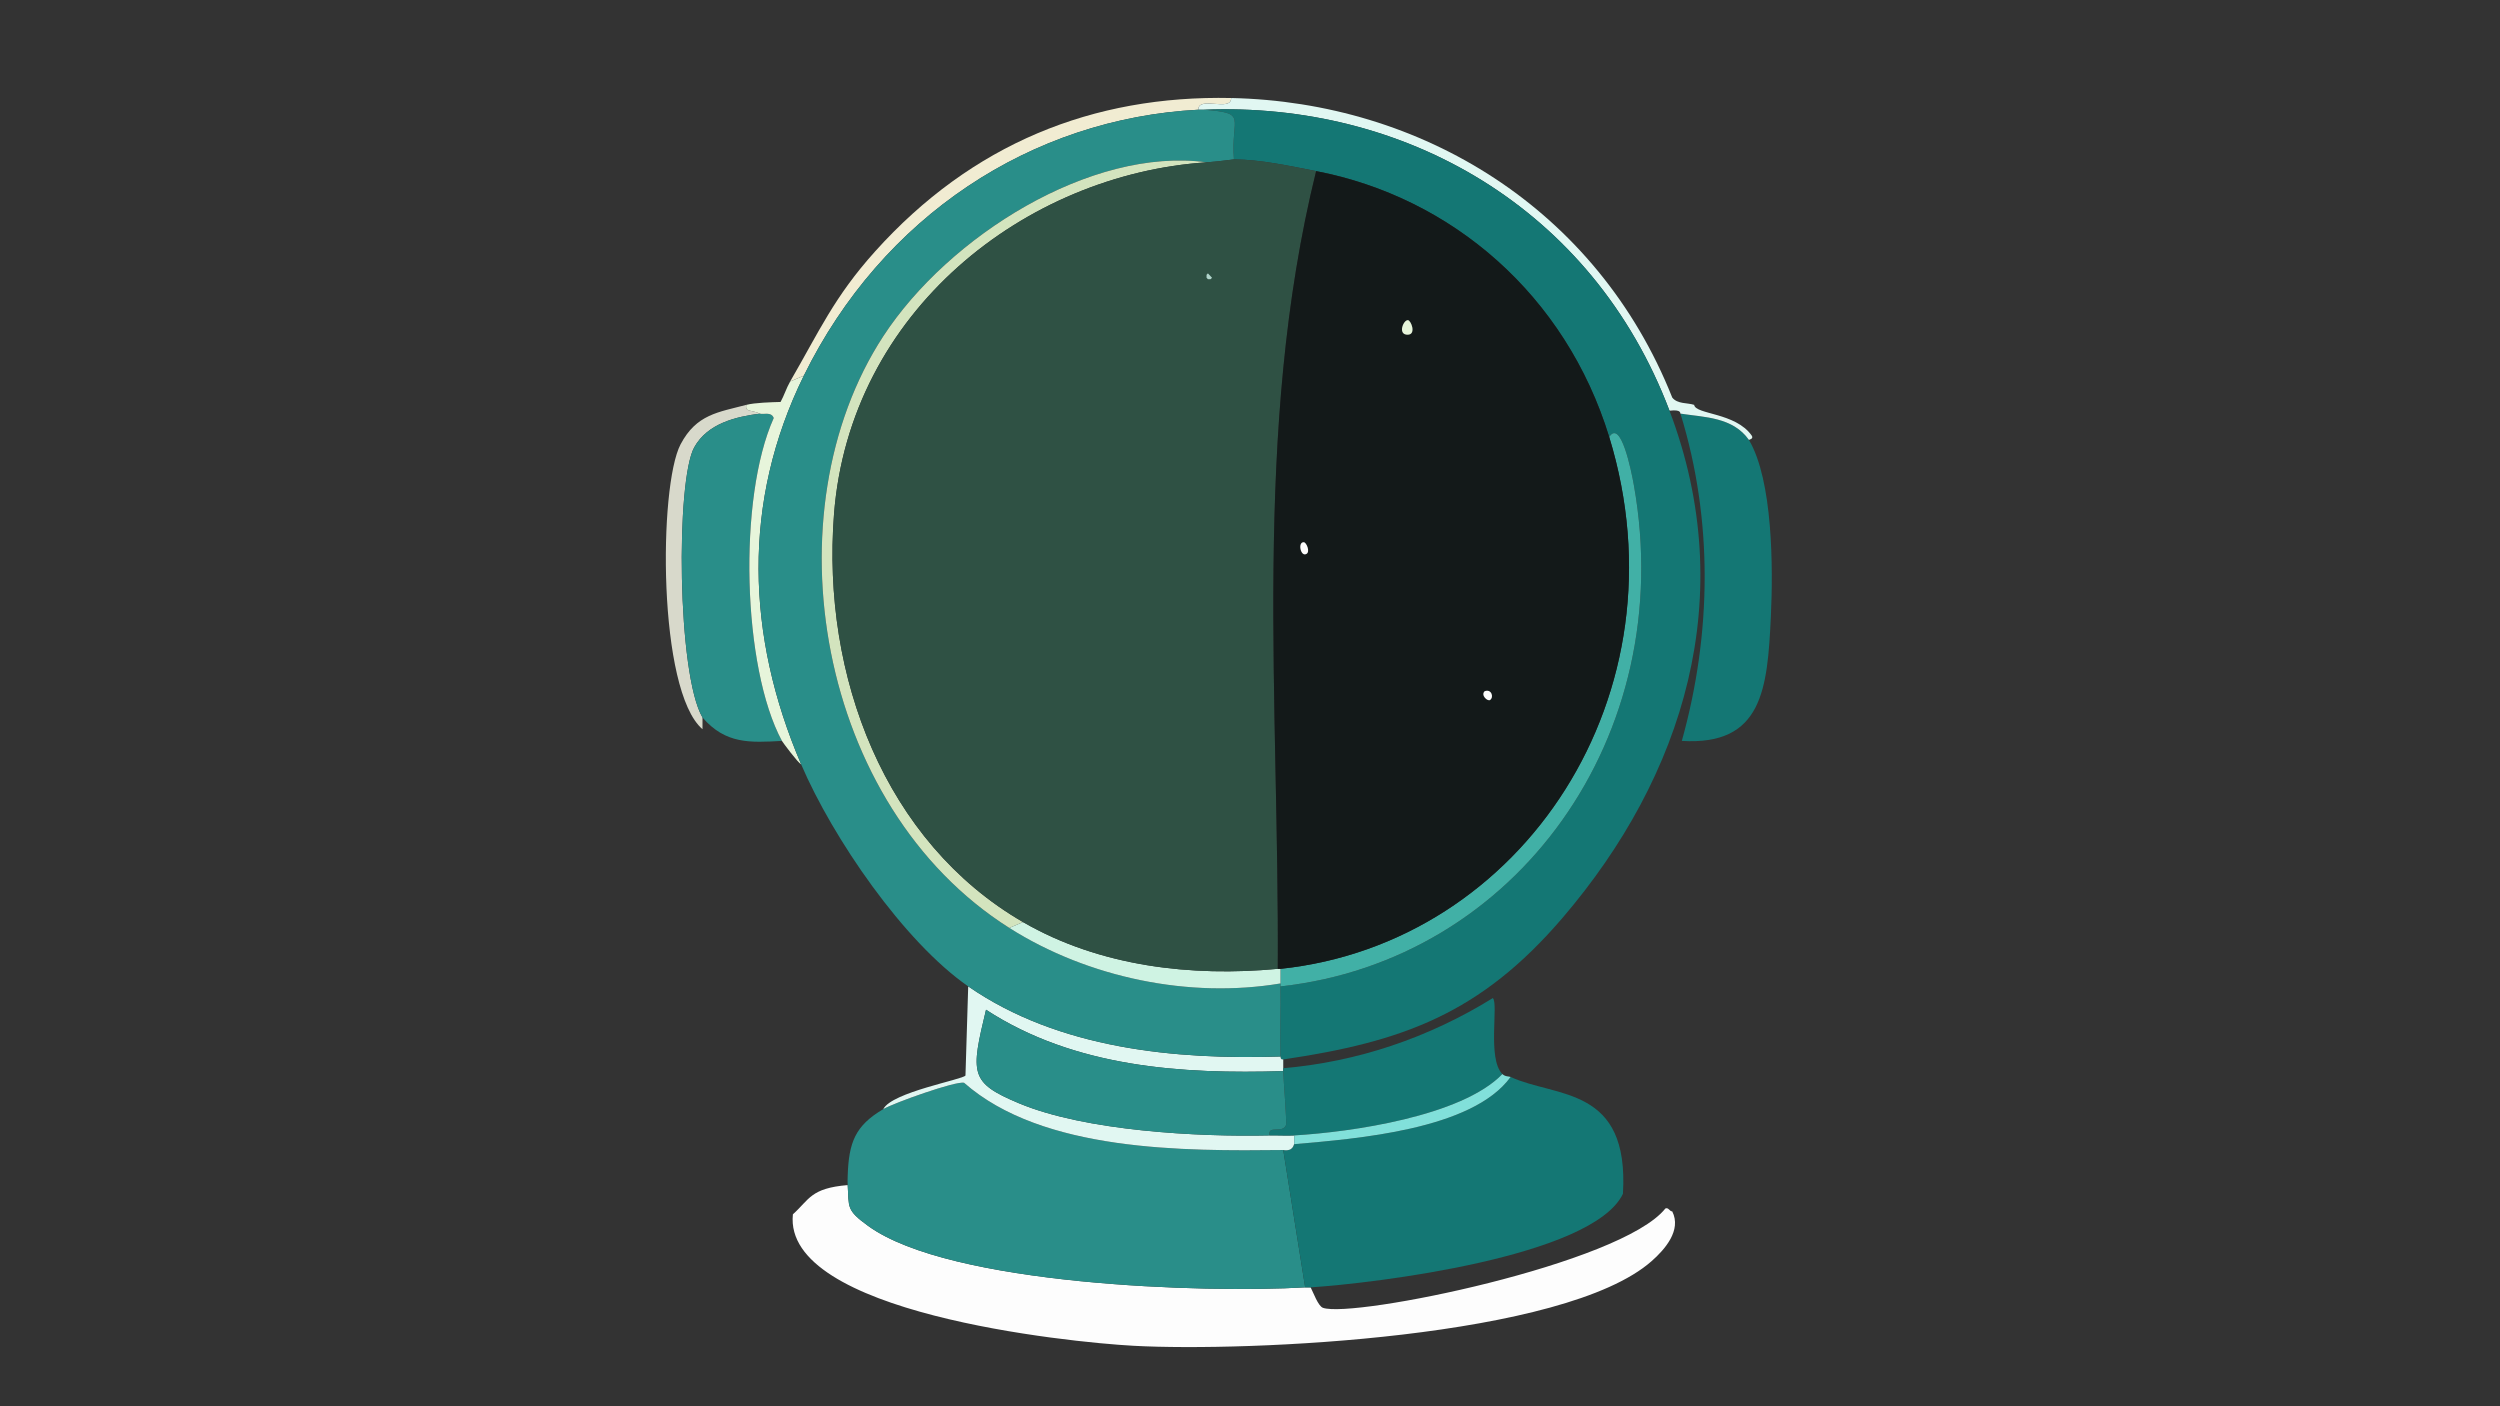 <?xml version="1.0" encoding="utf-8"?>
<!-- Generator: Adobe Illustrator 28.0.0, SVG Export Plug-In . SVG Version: 6.00 Build 0)  -->
<svg version="1.1" id="Layer_1" xmlns="http://www.w3.org/2000/svg" xmlns:xlink="http://www.w3.org/1999/xlink" x="0px" y="0px"
	 viewBox="0 0 1920 1080" style="enable-background:new 0 0 1920 1080;" xml:space="preserve"><rect x="0" y="0" width="1920" height="1080" fill="#333333" stroke="none"/>
<style type="text/css">
	.st0{display:none;}
	.st1{display:inline;fill:#D8D9CB;}
	.st2{display:inline;fill:url(#SVGID_1_);}
	.st3{display:inline;fill:url(#SVGID_00000156553631046565769370000007479651436228459392_);}
	.st4{display:inline;fill:#688277;}
	.st5{display:inline;fill:#FDFDFD;}
	.st6{display:inline;fill:#A5A8A3;}
	.st7{fill:#FDFDFD;}
	.st8{fill:#147774;}
	.st9{fill:#D8D9CB;}
	.st10{fill:#298E89;}
	.st11{fill:#F1ECD2;}
	.st12{fill:#E1F7F2;}
	.st13{fill:#E7F5DB;}
	.st14{fill:#41B0A6;}
	.st15{fill:#81E0DA;}
	.st16{fill:#D3E4BE;}
	.st17{fill:#CFF3E3;}
	.st18{fill:#2F5144;}
	.st19{fill:#B1D5CC;}
	.st20{fill:#131919;}
</style>
<g>
	<g id="Background_00000043416645975505884980000002749108779579668382_" class="st0">
		<path class="st1" d="M1654.56-292.77c-1.05,834.86-1.05,834.86-2.1,1669.73c-469.85,0.72-939.73,0.83-1409.58,0
			c1.05-834.86,1.05-834.86,2.1-1669.73C714.82-293.6,1184.71-293.5,1654.56-292.77z"/>
		<linearGradient id="SVGID_1_" gradientUnits="userSpaceOnUse" x1="1665.592" y1="540.848" x2="1983.69" y2="543.086">
			<stop  offset="0" style="stop-color:#CCCCBA"/>
			<stop  offset="1" style="stop-color:#7E9B8F"/>
		</linearGradient>
		<path class="st2" d="M1999.59-292.77c6.89,556.52,7.19,1113.26-4.21,1669.73c-114.23,1.64-228.67-0.18-342.93,0
			c1.05-834.86,1.05-834.86,2.1-1669.73C1769.5-292.6,1884.68-294.62,1999.59-292.77z"/>
		
			<linearGradient id="SVGID_00000071544515514782362420000008699464552737406654_" gradientUnits="userSpaceOnUse" x1="-83.61" y1="541.208" x2="226.17" y2="542.924">
			<stop  offset="0" style="stop-color:#79948A"/>
			<stop  offset="1" style="stop-color:#CACBB9"/>
		</linearGradient>
		<path style="display:inline;fill:url(#SVGID_00000071544515514782362420000008699464552737406654_);" d="M244.98-292.77
			c-1.05,834.86-1.05,834.86-2.1,1669.73c-112.2-0.2-224.41,0.15-336.62,0c0-834.86,0-834.86,0-1669.73
			C19.16-292.92,132.07-292.58,244.98-292.77z"/>
		<path class="st4" d="M1999.59-292.77c20.33,0.33,40.68-0.24,61.01,0c0,834.86,0,834.86,0,1669.73c-21.73,0.23-43.49-0.31-65.22,0
			C2006.78,820.48,2006.48,263.75,1999.59-292.77z"/>
		<path class="st5" d="M1246.41,916.88c5.03-83.09-51.32-73.68-86.26-89.77c-1.21-0.56-4.11-0.07-6.31-2.24
			c-11.78-11.65-2.79-54.27-7.36-58.35c-49.29,30.51-103.97,48.96-160.94,53.86c-0.05-2.24,0.03-4.49,0-6.73
			c91.48-13.5,151.42-35,214.59-108.85c93.12-108.86,136.12-246.84,82.05-389.38c9.6-1.15,7.99,2.18,8.42,2.24
			c25.25,81.72,23.99,169.2,1.05,251.36c62.07,3.73,65.76-40.02,68.38-95.38c1.79-37.93,1.55-104.6-16.83-135.78
			c-0.1-0.17,3.96-0.73,2.1-3.37c-12.52-17.81-43.18-16.04-44.18-23.56c14.82,4.92,39.76,3.7,54.7,28.05
			c24.66,40.21,11.66,191.3-4.21,242.38c0.39,135.12,4.58,226.2-103.09,316.44C1248.39,904.86,1249.71,910.05,1246.41,916.88z"/>
		<path class="st5" d="M600.53,569.02c0.56,1.03,12.26,16.83,14.73,17.95c24.24,56.64,78.95,136.4,128.33,170.56
			c-1.05,34.22-1.05,34.22-2.1,68.45c-1.76,3.12-56.51,12.76-63.12,25.81c-21.64,12.76-26.56,25.53-27.35,51.62
			c-122.23-80.35-113.51-206.67-111.5-343.37c0-4.49,0-4.49,0-8.98C557.32,571.58,576.05,570.36,600.53,569.02z"/>
		<path class="st6" d="M608.94,932.59c-7.92,75.5,209.94,98.2,261.93,100.99c87.1,4.68,330.8-6.03,397.63-65.08
			c10.07-8.9,23.12-23.66,15.78-38.15c24.73-1.04,31.04,31.46,3.16,56.11c-98.05,86.67-556.84,83.54-666.92,11.22
			c-29.35-19.28-43.26-38.18-14.73-67.33C608,928.09,608.8,932.72,608.94,932.59z"/>
	</g>
	<g>
		<path class="st7" d="M651.02,910.15c1.11,17.06-1.4,19,15.78,31.42c63.01,45.55,258.62,51.66,335.56,47.13
			c1.39-0.08,2.81,0.09,4.21,0c2.07,3.94,5.75,14.39,9.47,15.71c22.97,8.17,229.06-33.66,262.98-76.3c2.49-1.03,3.19,2.33,5.26,2.24
			c7.34,14.49-5.71,29.26-15.78,38.15c-66.83,59.05-310.53,69.76-397.63,65.08c-51.99-2.79-269.85-25.49-261.93-100.99
			C621.64,921.21,622.49,912.53,651.02,910.15z"/>
		<path class="st8" d="M1343.19,337.86c18.38,31.18,18.62,97.85,16.83,135.78c-2.62,55.36-6.31,99.11-68.38,95.38
			c22.94-82.16,24.2-169.64-1.05-251.36C1309.04,320.51,1330.78,320.27,1343.19,337.86z"/>
		<g>
			<path class="st9" d="M573.18,310.93c-1.09,5.82,3.59,3.57,10.52,6.73c-18.46,2.33-40.26,7.5-50.49,25.81
				c-14.19,25.39-13.23,174.1,6.31,207.59c0,4.49,0,4.49,0,8.98c-34.5-29.56-33.7-186.83-16.83-218.81
				C534.87,318.14,551.6,316.63,573.18,310.93z"/>
			<path class="st10" d="M583.7,317.66c2.03,0.93,8.73-1.82,10.52,3.37c-27.54,61.33-24.08,191.69,6.31,247.99
				c-24.48,1.34-43.21,2.56-61.01-17.95c-19.54-33.5-20.5-182.2-6.31-207.59C543.44,325.16,565.24,319.99,583.7,317.66z"/>
		</g>
		<g>
			<g>
				<path class="st10" d="M985.53,883.22c8.42,52.74,8.42,52.74,16.83,105.48c-76.94,4.53-272.56-1.57-335.56-47.13
					c-17.18-12.42-14.67-14.36-15.78-31.42c-0.14-2.2-0.07-4.52,0-6.73c0.79-26.09,5.71-38.86,27.35-51.62
					c7.91-4.66,55.85-21.83,62.06-20.2C800.86,884.76,909.65,884.04,985.53,883.22z"/>
				<path class="st8" d="M1246.41,916.88c-23.42,48.54-191.3,68.68-239.84,71.82c-1.39,0.09-2.81-0.08-4.21,0
					c-8.42-52.74-8.42-52.74-16.83-105.48c7.89,1.34,7.95-4.45,8.42-4.49c47.2-4.14,136.75-10.91,166.2-51.62
					C1195.1,843.21,1251.45,833.79,1246.41,916.88z"/>
			</g>
			<path class="st11" d="M945.56,75.28c0.02,10.95-25.27-1.98-25.25,8.98C792.1,91.04,677.57,166.1,617.36,288.49
				c-5.26,2.24-5.26,2.24-10.52,4.49c22.27-38.43,33.74-64.86,65.22-99.87C746.32,110.52,839.24,73.01,945.56,75.28z"/>
			<path class="st12" d="M1301.11,310.93c1,7.53,31.66,5.75,44.18,23.56c1.86,2.64-2.2,3.2-2.1,3.37
				c-12.41-17.6-34.15-17.35-52.6-20.2c-0.43-0.07,1.18-3.39-8.42-2.24C1222.83,158.96,1077.92,78,924.52,84.26
				c-1.4,0.06-2.81-0.07-4.21,0c-0.02-10.95,25.27,1.98,25.25-8.98c145.39,3.11,280.74,84.3,338.72,230.04
				C1288.31,310.44,1295.93,309.21,1301.11,310.93z"/>
			<path class="st13" d="M617.36,288.49c-47.72,97.01-44.34,199.79-2.1,298.49c-2.47-1.12-14.17-16.92-14.73-17.95
				c-30.39-56.3-33.85-186.66-6.31-247.99c-1.79-5.18-8.49-2.44-10.52-3.37c-6.93-3.16-11.61-0.91-10.52-6.73
				c6.48-1.71,19.07-2.03,26.3-2.24c2.75-5.01,4.51-10.78,7.36-15.71C612.1,290.73,612.1,290.73,617.36,288.49z"/>
			<path class="st8" d="M1282.18,315.42c54.07,142.54,11.07,280.52-82.05,389.38c-63.17,73.85-123.11,95.35-214.59,108.85
				c0-0.16-2.02,0.7-2.1-2.24c-0.5-17.92,0.37-35.93,0-53.86c180.6-19.71,305.69-192.09,271.4-384.89
				c-1.97-11.05-10.02-51.11-18.93-37.03c-33.43-108.98-120.84-184.13-225.11-204.23c-20.38-3.93-42.42-8.87-63.12-8.98
				c-2.62-32.55,11.45-35.43-23.14-38.15C1077.92,78,1222.83,158.96,1282.18,315.42z"/>
			<path class="st12" d="M983.43,811.4c0.08,2.95,2.1,2.09,2.1,2.24c0.03,2.24-0.05,4.49,0,6.73c0.02,0.75-0.02,1.5,0,2.24
				c-77.81,2.37-160.15-2.76-228.27-47.13c-11.81,49.2-12.68,55.91,25.25,71.82c50.84,21.32,137.56,25.96,192.5,24.69
				c5.74-0.13,13.65,0.31,18.93,0c0,3.37,0,3.37,0,6.73c-0.47,0.04-0.53,5.83-8.42,4.49c-75.89,0.82-184.67,1.54-245.1-51.62
				c-6.21-1.63-54.16,15.54-62.06,20.2c6.6-13.05,61.35-22.69,63.12-25.81c1.05-34.22,1.05-34.22,2.1-68.45
				C813.09,805.62,902.94,813.99,983.43,811.4z"/>
			<path class="st10" d="M920.31,84.26c1.4-0.07,2.81,0.06,4.21,0c34.6,2.73,20.52,5.6,23.14,38.15
				c-1.06-0.01-10.95,1.58-21.04,2.24c-88.59-12.05-198.18,56.82-248.25,133.53c-88.29,135.25-51.29,360.8,96.78,454.46
				c60.81,38.47,138.57,54.33,208.28,42.64c0,1.12,0,1.12,0,2.24c0.37,17.93-0.5,35.94,0,53.86
				c-80.49,2.59-170.34-5.78-239.84-53.86c-49.38-34.16-104.09-113.92-128.33-170.56c-42.24-98.7-45.62-201.48,2.1-298.49
				C677.57,166.1,792.1,91.04,920.31,84.26z"/>
			<path class="st14" d="M983.43,757.54c0-1.12,0-1.12,0-2.24c0-5.61,0-5.61,0-11.22c186.28-19.7,312.84-211.63,252.46-408.45
				c8.92-14.08,16.97,25.98,18.93,37.03C1289.12,565.45,1164.03,737.83,983.43,757.54z"/>
			<g>
				<path class="st8" d="M1153.84,824.87c-31.35,32.42-116.25,44.57-159.89,47.13c-5.29,0.31-13.19-0.13-18.93,0
					c-1.47-8.33,9.86-1.16,12.62-7.85c0.78-1.9-1.97-35-2.1-41.52c-0.02-0.75,0.02-1.5,0-2.24c56.98-4.9,111.66-23.35,160.94-53.86
					C1151.05,770.6,1142.06,813.22,1153.84,824.87z"/>
				<path class="st15" d="M1160.15,827.11c-29.46,40.71-119,47.48-166.2,51.62c0-3.37,0-3.37,0-6.73
					c43.64-2.56,128.54-14.71,159.89-47.13C1156.04,827.04,1158.94,826.55,1160.15,827.11z"/>
				<path class="st10" d="M985.53,822.62c0.13,6.52,2.89,39.62,2.1,41.52c-2.76,6.69-14.09-0.48-12.62,7.85
					c-54.94,1.27-141.66-3.36-192.5-24.69c-37.92-15.9-37.05-22.62-25.25-71.82C825.38,819.86,907.73,824.99,985.53,822.62z"/>
			</g>
			<g>
				<path class="st16" d="M926.63,124.66c-139.12,9.21-274.14,114.39-286.12,270.43c-9.54,124.23,39.19,251.76,145.17,313.07
					c-5.26,2.24-5.26,2.24-10.52,4.49c-148.07-93.66-185.07-319.21-96.78-454.46C728.45,181.48,838.04,112.61,926.63,124.66z"/>
				<path class="st17" d="M785.67,708.16c59.09,34.19,129.59,42.13,195.66,35.91c0.7-0.07,1.41,0.07,2.1,0c0,5.61,0,5.61,0,11.22
					c-69.71,11.69-147.47-4.17-208.28-42.64C780.41,710.41,780.41,710.41,785.67,708.16z"/>
				<g>
					<path class="st18" d="M947.66,122.41c20.69,0.11,42.74,5.05,63.12,8.98c-49.26,199.68-28.17,408.51-29.45,612.68
						c-66.07,6.22-136.56-1.72-195.66-35.91C679.69,646.85,630.96,519.32,640.5,395.09c11.99-156.04,147-261.22,286.12-270.43
						C936.71,123.99,946.61,122.41,947.66,122.41z"/>
					<path class="st19" d="M927.68,209.94c0.53,0.56,0.53,0.56,1.05,1.12c0.53,0.56,0.53,0.56,1.05,1.12
						c0.53,0.56,0.53,0.56,1.05,1.12c-0.53,0.56-0.53,0.56-1.05,1.12c-1.05,0-1.05,0-2.1,0c-0.53-0.56-0.53-0.56-1.05-1.12
						c0-1.12,0-1.12,0-2.24C927.15,210.5,927.15,210.5,927.68,209.94z"/>
				</g>
				<g>
					<path class="st20" d="M1235.89,335.62c60.38,196.83-66.18,388.76-252.46,408.45c-0.69,0.07-1.41-0.07-2.1,0
						c1.29-204.17-19.81-413,29.45-612.68C1115.05,151.49,1202.46,226.63,1235.89,335.62z"/>
					<path class="st13" d="M1081.26,245.85c2.45,0.11,6.64,11,0,11.22C1073.14,257.34,1077.69,245.69,1081.26,245.85z"/>
					<path class="st7" d="M1001.31,416.41c2.03,0.1,5.06,7.23,2.1,8.98C998.87,428.08,996.42,416.17,1001.31,416.41z"/>
					<path class="st7" d="M1140.17,530.87c5.22-2.1,7.38,4.55,4.21,6.73C1142.51,538.88,1137,534.04,1140.17,530.87z"/>
				</g>
			</g>
		</g>
	</g>
</g>
</svg>
